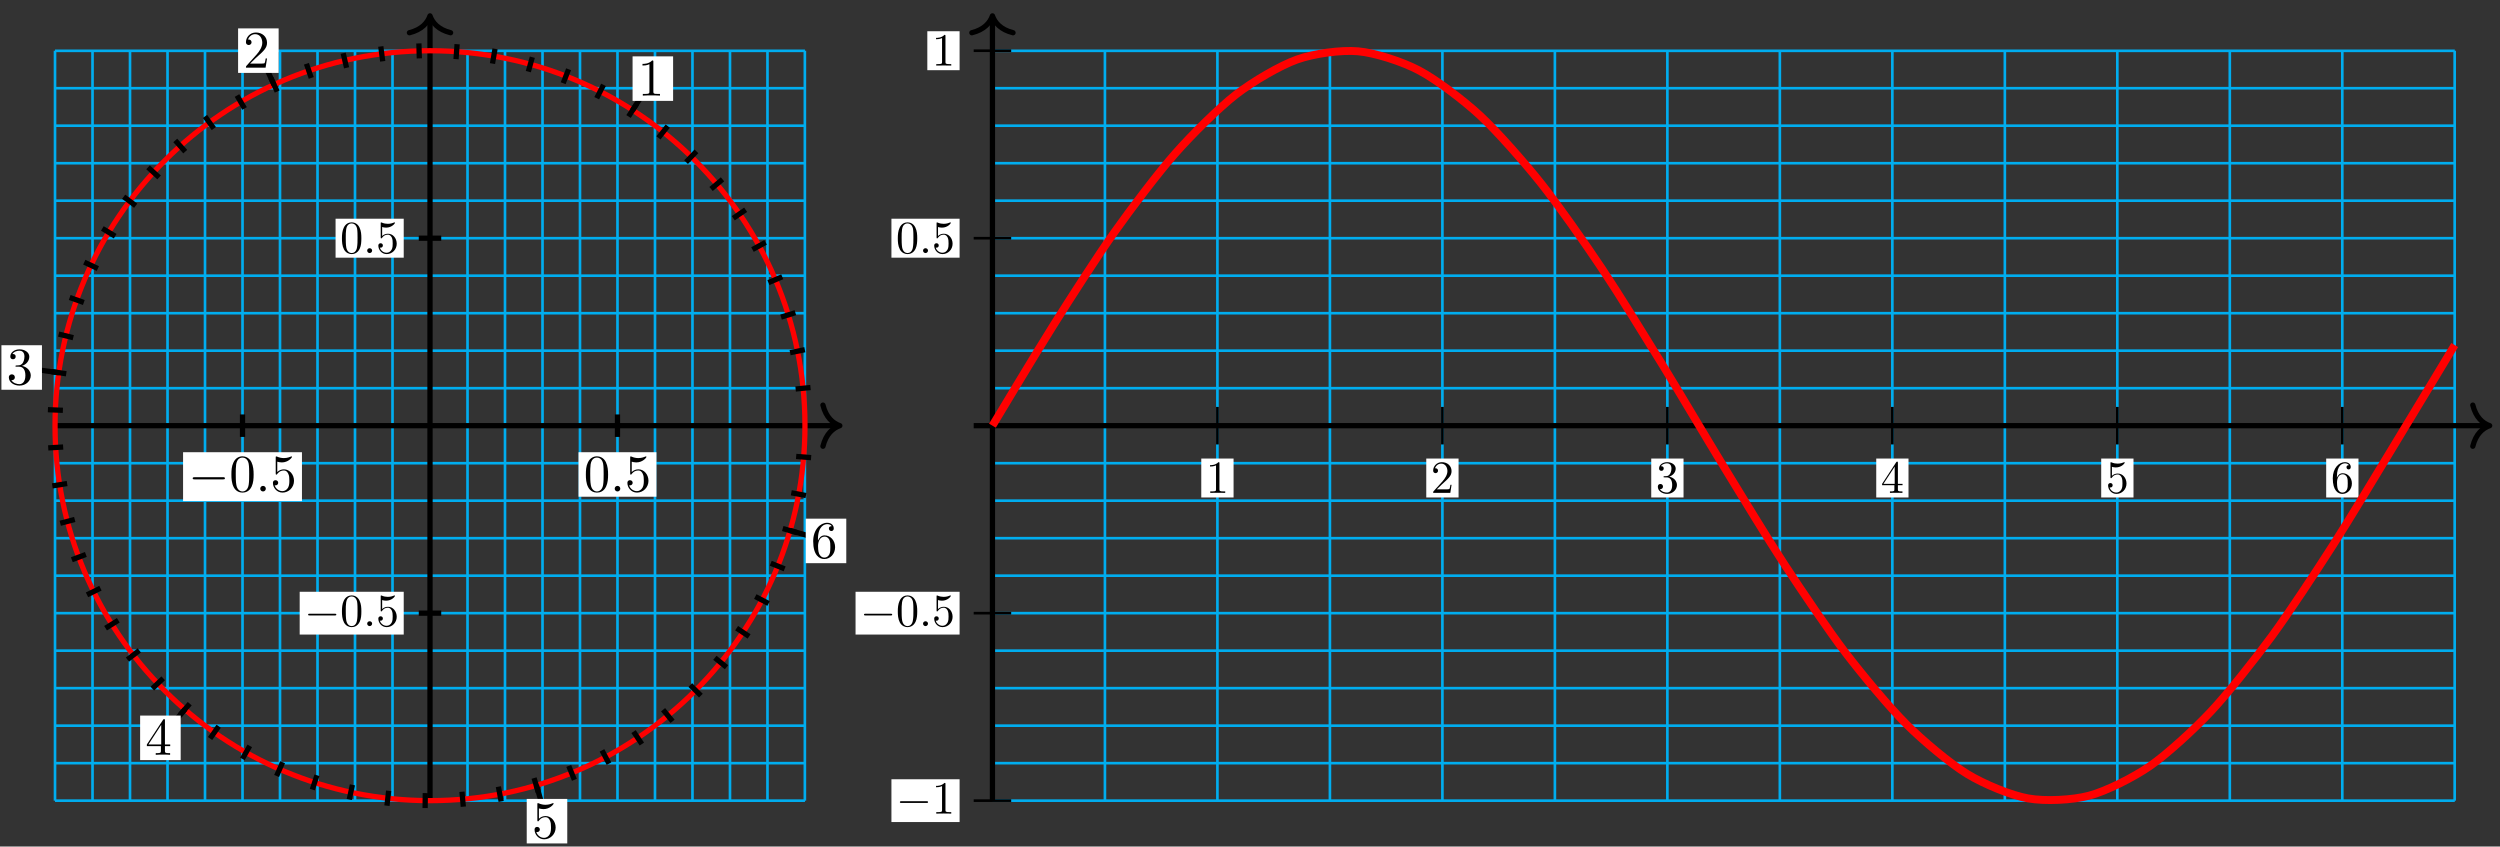 <?xml version="1.0" encoding="UTF-8"?>
<svg xmlns="http://www.w3.org/2000/svg" xmlns:xlink="http://www.w3.org/1999/xlink" width="378pt" height="128pt" viewBox="0 0 378 128" version="1.1">
<rect x="0" y="0" width="378" height="128" fill="#333333" stroke="none"/>
<defs>
<g>
<symbol overflow="visible" id="glyph0-0">
<path style="stroke:none;" d=""/>
</symbol>
<symbol overflow="visible" id="glyph0-1">
<path style="stroke:none;" d="M 2.344 -5.094 C 2.344 -5.297 2.344 -5.312 2.156 -5.312 C 1.672 -4.797 0.969 -4.797 0.703 -4.797 L 0.703 -4.547 C 0.875 -4.547 1.344 -4.547 1.75 -4.75 L 1.75 -0.625 C 1.75 -0.344 1.734 -0.25 1.016 -0.25 L 0.75 -0.25 L 0.75 0 C 1.031 -0.031 1.734 -0.031 2.047 -0.031 C 2.359 -0.031 3.062 -0.031 3.344 0 L 3.344 -0.25 L 3.078 -0.25 C 2.359 -0.25 2.344 -0.328 2.344 -0.625 Z M 2.344 -5.094 "/>
</symbol>
<symbol overflow="visible" id="glyph0-2">
<path style="stroke:none;" d="M 1.016 -0.609 L 1.859 -1.438 C 3.094 -2.531 3.578 -2.969 3.578 -3.766 C 3.578 -4.672 2.859 -5.312 1.891 -5.312 C 0.984 -5.312 0.391 -4.578 0.391 -3.859 C 0.391 -3.422 0.797 -3.422 0.828 -3.422 C 0.953 -3.422 1.234 -3.516 1.234 -3.844 C 1.234 -4.047 1.094 -4.25 0.812 -4.25 C 0.75 -4.25 0.734 -4.25 0.703 -4.25 C 0.891 -4.766 1.328 -5.062 1.781 -5.062 C 2.516 -5.062 2.859 -4.422 2.859 -3.766 C 2.859 -3.125 2.453 -2.5 2.016 -2 L 0.484 -0.297 C 0.391 -0.203 0.391 -0.188 0.391 0 L 3.359 0 L 3.578 -1.391 L 3.375 -1.391 C 3.344 -1.141 3.281 -0.797 3.203 -0.672 C 3.141 -0.609 2.625 -0.609 2.453 -0.609 Z M 1.016 -0.609 "/>
</symbol>
<symbol overflow="visible" id="glyph0-3">
<path style="stroke:none;" d="M 2.312 -2.812 C 2.969 -3.016 3.422 -3.578 3.422 -4.203 C 3.422 -4.859 2.719 -5.312 1.953 -5.312 C 1.156 -5.312 0.547 -4.828 0.547 -4.219 C 0.547 -3.953 0.719 -3.812 0.953 -3.812 C 1.203 -3.812 1.359 -3.984 1.359 -4.219 C 1.359 -4.609 0.984 -4.609 0.875 -4.609 C 1.109 -5 1.641 -5.109 1.922 -5.109 C 2.25 -5.109 2.688 -4.938 2.688 -4.219 C 2.688 -4.125 2.672 -3.656 2.469 -3.312 C 2.234 -2.922 1.953 -2.906 1.766 -2.891 C 1.703 -2.891 1.5 -2.875 1.453 -2.875 C 1.391 -2.859 1.328 -2.859 1.328 -2.766 C 1.328 -2.688 1.391 -2.688 1.516 -2.688 L 1.875 -2.688 C 2.531 -2.688 2.828 -2.141 2.828 -1.359 C 2.828 -0.281 2.266 -0.047 1.922 -0.047 C 1.578 -0.047 0.984 -0.188 0.703 -0.656 C 0.984 -0.609 1.234 -0.781 1.234 -1.094 C 1.234 -1.375 1.016 -1.531 0.781 -1.531 C 0.594 -1.531 0.328 -1.422 0.328 -1.078 C 0.328 -0.344 1.078 0.172 1.938 0.172 C 2.922 0.172 3.641 -0.547 3.641 -1.359 C 3.641 -2.016 3.141 -2.641 2.312 -2.812 Z M 2.312 -2.812 "/>
</symbol>
<symbol overflow="visible" id="glyph0-4">
<path style="stroke:none;" d="M 2.344 -1.312 L 2.344 -0.625 C 2.344 -0.328 2.328 -0.25 1.734 -0.25 L 1.562 -0.25 L 1.562 0 C 1.891 -0.031 2.312 -0.031 2.641 -0.031 C 2.984 -0.031 3.406 -0.031 3.734 0 L 3.734 -0.25 L 3.562 -0.25 C 2.969 -0.25 2.953 -0.328 2.953 -0.625 L 2.953 -1.312 L 3.75 -1.312 L 3.75 -1.562 L 2.953 -1.562 L 2.953 -5.188 C 2.953 -5.344 2.953 -5.391 2.828 -5.391 C 2.75 -5.391 2.734 -5.391 2.672 -5.297 L 0.219 -1.562 L 0.219 -1.312 Z M 2.391 -1.562 L 0.453 -1.562 L 2.391 -4.531 Z M 2.391 -1.562 "/>
</symbol>
<symbol overflow="visible" id="glyph0-5">
<path style="stroke:none;" d="M 3.578 -1.609 C 3.578 -2.547 2.922 -3.344 2.062 -3.344 C 1.688 -3.344 1.344 -3.219 1.047 -2.938 L 1.047 -4.5 C 1.219 -4.453 1.469 -4.391 1.734 -4.391 C 2.703 -4.391 3.266 -5.109 3.266 -5.219 C 3.266 -5.266 3.25 -5.312 3.188 -5.312 C 3.172 -5.312 3.156 -5.312 3.125 -5.281 C 2.969 -5.219 2.578 -5.047 2.047 -5.047 C 1.719 -5.047 1.359 -5.109 0.984 -5.281 C 0.922 -5.297 0.906 -5.297 0.891 -5.297 C 0.812 -5.297 0.812 -5.234 0.812 -5.109 L 0.812 -2.75 C 0.812 -2.609 0.812 -2.547 0.922 -2.547 C 0.969 -2.547 0.984 -2.562 1.016 -2.609 C 1.109 -2.734 1.406 -3.172 2.047 -3.172 C 2.469 -3.172 2.656 -2.812 2.719 -2.656 C 2.859 -2.359 2.875 -2.062 2.875 -1.656 C 2.875 -1.375 2.875 -0.906 2.672 -0.562 C 2.484 -0.25 2.188 -0.047 1.828 -0.047 C 1.25 -0.047 0.781 -0.469 0.656 -0.938 C 0.672 -0.938 0.703 -0.922 0.781 -0.922 C 1.047 -0.922 1.188 -1.125 1.188 -1.312 C 1.188 -1.5 1.047 -1.703 0.781 -1.703 C 0.672 -1.703 0.391 -1.656 0.391 -1.281 C 0.391 -0.594 0.953 0.172 1.844 0.172 C 2.766 0.172 3.578 -0.594 3.578 -1.609 Z M 3.578 -1.609 "/>
</symbol>
<symbol overflow="visible" id="glyph0-6">
<path style="stroke:none;" d="M 1.047 -2.609 L 1.047 -2.812 C 1.047 -4.828 2.047 -5.109 2.453 -5.109 C 2.641 -5.109 2.969 -5.062 3.141 -4.797 C 3.031 -4.797 2.703 -4.797 2.703 -4.438 C 2.703 -4.188 2.906 -4.062 3.078 -4.062 C 3.203 -4.062 3.438 -4.141 3.438 -4.453 C 3.438 -4.922 3.094 -5.312 2.438 -5.312 C 1.406 -5.312 0.328 -4.281 0.328 -2.516 C 0.328 -0.391 1.266 0.172 2 0.172 C 2.891 0.172 3.641 -0.578 3.641 -1.625 C 3.641 -2.641 2.938 -3.406 2.047 -3.406 C 1.5 -3.406 1.219 -3 1.047 -2.609 Z M 2 -0.047 C 1.5 -0.047 1.266 -0.531 1.219 -0.641 C 1.062 -1.016 1.062 -1.656 1.062 -1.797 C 1.062 -2.422 1.328 -3.219 2.047 -3.219 C 2.172 -3.219 2.531 -3.219 2.781 -2.719 C 2.922 -2.438 2.922 -2.031 2.922 -1.641 C 2.922 -1.25 2.922 -0.859 2.781 -0.562 C 2.547 -0.094 2.188 -0.047 2 -0.047 Z M 2 -0.047 "/>
</symbol>
<symbol overflow="visible" id="glyph0-7">
<path style="stroke:none;" d="M 3.672 -2.547 C 3.672 -3.188 3.625 -3.828 3.344 -4.422 C 2.984 -5.172 2.328 -5.312 1.984 -5.312 C 1.516 -5.312 0.938 -5.094 0.609 -4.359 C 0.344 -3.812 0.312 -3.188 0.312 -2.547 C 0.312 -1.953 0.344 -1.234 0.672 -0.625 C 1.016 0.016 1.594 0.172 1.984 0.172 C 2.422 0.172 3.016 0.016 3.375 -0.75 C 3.625 -1.297 3.672 -1.922 3.672 -2.547 Z M 1.984 0 C 1.672 0 1.203 -0.203 1.062 -0.969 C 0.969 -1.438 0.969 -2.172 0.969 -2.641 C 0.969 -3.156 0.969 -3.688 1.031 -4.109 C 1.188 -5.062 1.781 -5.125 1.984 -5.125 C 2.25 -5.125 2.766 -4.984 2.922 -4.203 C 3 -3.75 3 -3.141 3 -2.641 C 3 -2.047 3 -1.5 2.922 -1 C 2.797 -0.234 2.344 0 1.984 0 Z M 1.984 0 "/>
</symbol>
<symbol overflow="visible" id="glyph1-0">
<path style="stroke:none;" d=""/>
</symbol>
<symbol overflow="visible" id="glyph1-1">
<path style="stroke:none;" d="M 4.594 -1.609 C 4.703 -1.609 4.844 -1.609 4.844 -1.734 C 4.844 -1.875 4.703 -1.875 4.594 -1.875 L 0.828 -1.875 C 0.703 -1.875 0.578 -1.875 0.578 -1.734 C 0.578 -1.609 0.703 -1.609 0.828 -1.609 Z M 4.594 -1.609 "/>
</symbol>
<symbol overflow="visible" id="glyph2-0">
<path style="stroke:none;" d=""/>
</symbol>
<symbol overflow="visible" id="glyph2-1">
<path style="stroke:none;" d="M 3.203 -2.234 C 3.203 -2.781 3.172 -3.344 2.922 -3.859 C 2.609 -4.531 2.031 -4.641 1.734 -4.641 C 1.328 -4.641 0.812 -4.453 0.531 -3.812 C 0.312 -3.328 0.266 -2.781 0.266 -2.234 C 0.266 -1.703 0.297 -1.078 0.578 -0.547 C 0.891 0.016 1.391 0.156 1.734 0.156 C 2.109 0.156 2.641 0 2.953 -0.656 C 3.172 -1.141 3.203 -1.672 3.203 -2.234 Z M 1.734 0 C 1.469 0 1.047 -0.172 0.922 -0.844 C 0.844 -1.266 0.844 -1.906 0.844 -2.312 C 0.844 -2.766 0.844 -3.219 0.906 -3.594 C 1.031 -4.422 1.562 -4.484 1.734 -4.484 C 1.969 -4.484 2.422 -4.359 2.562 -3.672 C 2.625 -3.281 2.625 -2.75 2.625 -2.312 C 2.625 -1.797 2.625 -1.312 2.547 -0.875 C 2.453 -0.203 2.047 0 1.734 0 Z M 1.734 0 "/>
</symbol>
<symbol overflow="visible" id="glyph2-2">
<path style="stroke:none;" d="M 3.125 -1.406 C 3.125 -2.234 2.562 -2.922 1.812 -2.922 C 1.469 -2.922 1.172 -2.812 0.922 -2.578 L 0.922 -3.938 C 1.062 -3.891 1.297 -3.844 1.516 -3.844 C 2.375 -3.844 2.859 -4.469 2.859 -4.562 C 2.859 -4.609 2.844 -4.641 2.781 -4.641 C 2.781 -4.641 2.766 -4.641 2.734 -4.625 C 2.594 -4.562 2.25 -4.422 1.781 -4.422 C 1.5 -4.422 1.188 -4.469 0.859 -4.609 C 0.797 -4.641 0.781 -4.641 0.781 -4.641 C 0.703 -4.641 0.703 -4.578 0.703 -4.469 L 0.703 -2.406 C 0.703 -2.281 0.703 -2.219 0.797 -2.219 C 0.844 -2.219 0.859 -2.25 0.891 -2.281 C 0.969 -2.391 1.219 -2.781 1.797 -2.781 C 2.156 -2.781 2.328 -2.453 2.391 -2.328 C 2.5 -2.062 2.516 -1.797 2.516 -1.453 C 2.516 -1.203 2.516 -0.781 2.344 -0.5 C 2.172 -0.219 1.922 -0.047 1.594 -0.047 C 1.094 -0.047 0.688 -0.406 0.578 -0.828 C 0.594 -0.812 0.609 -0.812 0.688 -0.812 C 0.922 -0.812 1.031 -0.984 1.031 -1.156 C 1.031 -1.312 0.922 -1.484 0.688 -1.484 C 0.594 -1.484 0.344 -1.438 0.344 -1.125 C 0.344 -0.516 0.828 0.156 1.609 0.156 C 2.422 0.156 3.125 -0.516 3.125 -1.406 Z M 3.125 -1.406 "/>
</symbol>
<symbol overflow="visible" id="glyph2-3">
<path style="stroke:none;" d="M 2.047 -4.453 C 2.047 -4.625 2.047 -4.641 1.891 -4.641 C 1.453 -4.188 0.844 -4.188 0.625 -4.188 L 0.625 -3.984 C 0.766 -3.984 1.172 -3.984 1.531 -4.156 L 1.531 -0.547 C 1.531 -0.297 1.516 -0.219 0.891 -0.219 L 0.656 -0.219 L 0.656 0 C 0.906 -0.016 1.516 -0.016 1.797 -0.016 C 2.062 -0.016 2.672 -0.016 2.922 0 L 2.922 -0.219 L 2.703 -0.219 C 2.062 -0.219 2.047 -0.297 2.047 -0.547 Z M 2.047 -4.453 "/>
</symbol>
<symbol overflow="visible" id="glyph2-4">
<path style="stroke:none;" d="M 0.891 -0.531 L 1.625 -1.25 C 2.703 -2.219 3.125 -2.594 3.125 -3.297 C 3.125 -4.078 2.5 -4.641 1.656 -4.641 C 0.859 -4.641 0.344 -4 0.344 -3.375 C 0.344 -2.984 0.703 -2.984 0.719 -2.984 C 0.844 -2.984 1.078 -3.078 1.078 -3.359 C 1.078 -3.547 0.953 -3.719 0.703 -3.719 C 0.656 -3.719 0.641 -3.719 0.625 -3.719 C 0.781 -4.172 1.156 -4.422 1.562 -4.422 C 2.188 -4.422 2.5 -3.859 2.5 -3.297 C 2.5 -2.734 2.141 -2.188 1.766 -1.75 L 0.422 -0.266 C 0.344 -0.188 0.344 -0.172 0.344 0 L 2.938 0 L 3.125 -1.219 L 2.953 -1.219 C 2.922 -1 2.875 -0.703 2.797 -0.594 C 2.75 -0.531 2.297 -0.531 2.141 -0.531 Z M 0.891 -0.531 "/>
</symbol>
<symbol overflow="visible" id="glyph2-5">
<path style="stroke:none;" d="M 2.016 -2.453 C 2.594 -2.641 3 -3.125 3 -3.672 C 3 -4.25 2.391 -4.641 1.719 -4.641 C 1.016 -4.641 0.484 -4.219 0.484 -3.688 C 0.484 -3.469 0.641 -3.328 0.844 -3.328 C 1.047 -3.328 1.188 -3.484 1.188 -3.688 C 1.188 -4.031 0.859 -4.031 0.766 -4.031 C 0.969 -4.375 1.438 -4.469 1.688 -4.469 C 1.969 -4.469 2.359 -4.312 2.359 -3.688 C 2.359 -3.609 2.344 -3.203 2.156 -2.891 C 1.953 -2.562 1.719 -2.531 1.547 -2.531 C 1.484 -2.516 1.312 -2.516 1.266 -2.516 C 1.219 -2.5 1.156 -2.5 1.156 -2.422 C 1.156 -2.344 1.219 -2.344 1.328 -2.344 L 1.641 -2.344 C 2.203 -2.344 2.469 -1.875 2.469 -1.188 C 2.469 -0.25 1.984 -0.047 1.672 -0.047 C 1.375 -0.047 0.859 -0.156 0.609 -0.578 C 0.859 -0.531 1.078 -0.688 1.078 -0.953 C 1.078 -1.203 0.891 -1.344 0.688 -1.344 C 0.516 -1.344 0.297 -1.25 0.297 -0.938 C 0.297 -0.312 0.938 0.156 1.703 0.156 C 2.547 0.156 3.188 -0.484 3.188 -1.188 C 3.188 -1.766 2.75 -2.312 2.016 -2.453 Z M 2.016 -2.453 "/>
</symbol>
<symbol overflow="visible" id="glyph2-6">
<path style="stroke:none;" d="M 2.047 -1.156 L 2.047 -0.547 C 2.047 -0.297 2.031 -0.219 1.516 -0.219 L 1.375 -0.219 L 1.375 0 C 1.656 -0.016 2.016 -0.016 2.312 -0.016 C 2.609 -0.016 2.969 -0.016 3.266 0 L 3.266 -0.219 L 3.109 -0.219 C 2.594 -0.219 2.578 -0.297 2.578 -0.547 L 2.578 -1.156 L 3.281 -1.156 L 3.281 -1.359 L 2.578 -1.359 L 2.578 -4.531 C 2.578 -4.672 2.578 -4.719 2.469 -4.719 C 2.406 -4.719 2.391 -4.719 2.328 -4.641 L 0.188 -1.359 L 0.188 -1.156 Z M 2.094 -1.359 L 0.391 -1.359 L 2.094 -3.969 Z M 2.094 -1.359 "/>
</symbol>
<symbol overflow="visible" id="glyph2-7">
<path style="stroke:none;" d="M 0.922 -2.281 L 0.922 -2.453 C 0.922 -4.219 1.781 -4.469 2.141 -4.469 C 2.312 -4.469 2.594 -4.422 2.75 -4.188 C 2.641 -4.188 2.375 -4.188 2.375 -3.875 C 2.375 -3.656 2.531 -3.547 2.688 -3.547 C 2.797 -3.547 3.016 -3.609 3.016 -3.891 C 3.016 -4.312 2.703 -4.641 2.125 -4.641 C 1.234 -4.641 0.297 -3.75 0.297 -2.203 C 0.297 -0.344 1.094 0.156 1.75 0.156 C 2.516 0.156 3.188 -0.5 3.188 -1.422 C 3.188 -2.312 2.562 -2.969 1.797 -2.969 C 1.312 -2.969 1.062 -2.625 0.922 -2.281 Z M 1.75 -0.047 C 1.312 -0.047 1.094 -0.453 1.062 -0.562 C 0.938 -0.891 0.938 -1.453 0.938 -1.578 C 0.938 -2.125 1.156 -2.812 1.781 -2.812 C 1.891 -2.812 2.219 -2.812 2.438 -2.391 C 2.562 -2.125 2.562 -1.766 2.562 -1.422 C 2.562 -1.094 2.562 -0.75 2.438 -0.5 C 2.234 -0.078 1.906 -0.047 1.75 -0.047 Z M 1.75 -0.047 "/>
</symbol>
<symbol overflow="visible" id="glyph3-0">
<path style="stroke:none;" d=""/>
</symbol>
<symbol overflow="visible" id="glyph3-1">
<path style="stroke:none;" d="M 1.344 -0.375 C 1.344 -0.578 1.172 -0.734 0.969 -0.734 C 0.766 -0.734 0.594 -0.578 0.594 -0.375 C 0.594 -0.172 0.766 0 0.969 0 C 1.172 0 1.344 -0.172 1.344 -0.375 Z M 1.344 -0.375 "/>
</symbol>
<symbol overflow="visible" id="glyph4-0">
<path style="stroke:none;" d=""/>
</symbol>
<symbol overflow="visible" id="glyph4-1">
<path style="stroke:none;" d="M 5.25 -1.828 C 5.391 -1.828 5.531 -1.828 5.531 -1.984 C 5.531 -2.156 5.391 -2.156 5.25 -2.156 L 0.938 -2.156 C 0.812 -2.156 0.656 -2.156 0.656 -1.984 C 0.656 -1.828 0.812 -1.828 0.938 -1.828 Z M 5.25 -1.828 "/>
</symbol>
<symbol overflow="visible" id="glyph5-0">
<path style="stroke:none;" d=""/>
</symbol>
<symbol overflow="visible" id="glyph5-1">
<path style="stroke:none;" d="M 1.531 -0.422 C 1.531 -0.656 1.344 -0.844 1.109 -0.844 C 0.875 -0.844 0.688 -0.656 0.688 -0.422 C 0.688 -0.188 0.875 0 1.109 0 C 1.344 0 1.531 -0.188 1.531 -0.422 Z M 1.531 -0.422 "/>
</symbol>
</g>
</defs>
<g id="surface1">
<path style="fill:none;stroke-width:0.399;stroke-linecap:butt;stroke-linejoin:miter;stroke:rgb(0%,67.839%,93.729%);stroke-opacity:1;stroke-miterlimit:10;" d="M -56.698 -56.697 L 56.694 -56.697 M -56.698 -51.026 L 56.694 -51.026 M -56.698 -45.358 L 56.694 -45.358 M -56.698 -39.686 L 56.694 -39.686 M -56.698 -34.018 L 56.694 -34.018 M -56.698 -28.347 L 56.694 -28.347 M -56.698 -22.679 L 56.694 -22.679 M -56.698 -17.011 L 56.694 -17.011 M -56.698 -11.339 L 56.694 -11.339 M -56.698 -5.672 L 56.694 -5.672 M -56.698 0 L 56.694 0 M -56.698 5.668 L 56.694 5.668 M -56.698 11.34 L 56.694 11.34 M -56.698 17.007 L 56.694 17.007 M -56.698 22.679 L 56.694 22.679 M -56.698 28.347 L 56.694 28.347 M -56.698 34.019 L 56.694 34.019 M -56.698 39.686 L 56.694 39.686 M -56.698 45.358 L 56.694 45.358 M -56.698 51.026 L 56.694 51.026 M -56.698 56.678 L 56.694 56.678 M -56.698 -56.701 L -56.698 56.694 M -51.027 -56.701 L -51.027 56.694 M -45.359 -56.701 L -45.359 56.694 M -39.687 -56.701 L -39.687 56.694 M -34.019 -56.701 L -34.019 56.694 M -28.347 -56.701 L -28.347 56.694 M -22.68 -56.701 L -22.68 56.694 M -17.008 -56.701 L -17.008 56.694 M -11.34 -56.701 L -11.34 56.694 M -5.668 -56.701 L -5.668 56.694 M -0 -56.701 L -0 56.694 M 5.671 -56.701 L 5.671 56.694 M 11.339 -56.701 L 11.339 56.694 M 17.011 -56.701 L 17.011 56.694 M 22.679 -56.701 L 22.679 56.694 M 28.347 -56.701 L 28.347 56.694 M 34.018 -56.701 L 34.018 56.694 M 39.686 -56.701 L 39.686 56.694 M 45.358 -56.701 L 45.358 56.694 M 51.026 -56.701 L 51.026 56.694 M 56.678 -56.701 L 56.678 56.694 " transform="matrix(1,0,0,-1,65.016,64.363)"/>
<path style="fill:none;stroke-width:0.797;stroke-linecap:butt;stroke-linejoin:miter;stroke:rgb(0%,0%,0%);stroke-opacity:1;stroke-miterlimit:10;" d="M -56.695 0 L 61.565 0 " transform="matrix(1,0,0,-1,65.016,64.363)"/>
<path style="fill:none;stroke-width:0.797;stroke-linecap:round;stroke-linejoin:round;stroke:rgb(0%,0%,0%);stroke-opacity:1;stroke-miterlimit:10;" d="M -2.552 3.109 C -2.084 1.246 -1.045 0.363 -0.002 0 C -1.045 -0.363 -2.084 -1.246 -2.552 -3.109 " transform="matrix(1,0,0,-1,126.982,64.363)"/>
<path style="fill:none;stroke-width:0.797;stroke-linecap:butt;stroke-linejoin:miter;stroke:rgb(0%,0%,0%);stroke-opacity:1;stroke-miterlimit:10;" d="M -0 -56.693 L -0 61.565 " transform="matrix(1,0,0,-1,65.016,64.363)"/>
<path style="fill:none;stroke-width:0.797;stroke-linecap:round;stroke-linejoin:round;stroke:rgb(0%,0%,0%);stroke-opacity:1;stroke-miterlimit:10;" d="M -2.552 3.11 C -2.084 1.243 -1.045 0.364 -0.002 0 C -1.045 -0.363 -2.084 -1.246 -2.552 -3.113 " transform="matrix(0,-1,-1,0,65.016,2.397)"/>
<path style="fill:none;stroke-width:0.797;stroke-linecap:butt;stroke-linejoin:miter;stroke:rgb(100%,0%,0%);stroke-opacity:1;stroke-miterlimit:10;" d="M 56.694 0 C 56.694 31.312 31.311 56.694 -0 56.694 C -31.312 56.694 -56.695 31.312 -56.695 0 C -56.695 -31.311 -31.312 -56.693 -0 -56.693 C 31.311 -56.693 56.694 -31.311 56.694 0 Z M 56.694 0 " transform="matrix(1,0,0,-1,65.016,64.363)"/>
<path style="fill:none;stroke-width:0.797;stroke-linecap:butt;stroke-linejoin:miter;stroke:rgb(0%,0%,0%);stroke-opacity:1;stroke-miterlimit:10;" d="M 55.28 5.547 L 57.534 5.77 " transform="matrix(1,0,0,-1,65.016,64.363)"/>
<path style="fill:none;stroke-width:0.797;stroke-linecap:butt;stroke-linejoin:miter;stroke:rgb(0%,0%,0%);stroke-opacity:1;stroke-miterlimit:10;" d="M 54.448 11.035 L 56.67 11.488 " transform="matrix(1,0,0,-1,65.016,64.363)"/>
<path style="fill:none;stroke-width:0.797;stroke-linecap:butt;stroke-linejoin:miter;stroke:rgb(0%,0%,0%);stroke-opacity:1;stroke-miterlimit:10;" d="M 53.077 16.418 L 55.245 17.086 " transform="matrix(1,0,0,-1,65.016,64.363)"/>
<path style="fill:none;stroke-width:0.797;stroke-linecap:butt;stroke-linejoin:miter;stroke:rgb(0%,0%,0%);stroke-opacity:1;stroke-miterlimit:10;" d="M 51.17 21.632 L 53.26 22.515 " transform="matrix(1,0,0,-1,65.016,64.363)"/>
<path style="fill:none;stroke-width:0.797;stroke-linecap:butt;stroke-linejoin:miter;stroke:rgb(0%,0%,0%);stroke-opacity:1;stroke-miterlimit:10;" d="M 48.756 26.632 L 50.745 27.722 " transform="matrix(1,0,0,-1,65.016,64.363)"/>
<path style="fill:none;stroke-width:0.797;stroke-linecap:butt;stroke-linejoin:miter;stroke:rgb(0%,0%,0%);stroke-opacity:1;stroke-miterlimit:10;" d="M 45.854 31.366 L 47.725 32.648 " transform="matrix(1,0,0,-1,65.016,64.363)"/>
<path style="fill:none;stroke-width:0.797;stroke-linecap:butt;stroke-linejoin:miter;stroke:rgb(0%,0%,0%);stroke-opacity:1;stroke-miterlimit:10;" d="M 42.495 35.788 L 44.229 37.249 " transform="matrix(1,0,0,-1,65.016,64.363)"/>
<path style="fill:none;stroke-width:0.797;stroke-linecap:butt;stroke-linejoin:miter;stroke:rgb(0%,0%,0%);stroke-opacity:1;stroke-miterlimit:10;" d="M 38.71 39.851 L 40.288 41.479 " transform="matrix(1,0,0,-1,65.016,64.363)"/>
<path style="fill:none;stroke-width:0.797;stroke-linecap:butt;stroke-linejoin:miter;stroke:rgb(0%,0%,0%);stroke-opacity:1;stroke-miterlimit:10;" d="M 34.538 43.518 L 35.948 45.292 " transform="matrix(1,0,0,-1,65.016,64.363)"/>
<path style="fill:none;stroke-width:0.797;stroke-linecap:butt;stroke-linejoin:miter;stroke:rgb(0%,0%,0%);stroke-opacity:1;stroke-miterlimit:10;" d="M 30.019 46.745 L 31.245 48.655 " transform="matrix(1,0,0,-1,65.016,64.363)"/>
<path style="fill:none;stroke-width:0.797;stroke-linecap:butt;stroke-linejoin:miter;stroke:rgb(0%,0%,0%);stroke-opacity:1;stroke-miterlimit:10;" d="M 25.206 49.51 L 26.233 51.534 " transform="matrix(1,0,0,-1,65.016,64.363)"/>
<path style="fill:none;stroke-width:0.797;stroke-linecap:butt;stroke-linejoin:miter;stroke:rgb(0%,0%,0%);stroke-opacity:1;stroke-miterlimit:10;" d="M 20.136 51.78 L 20.956 53.893 " transform="matrix(1,0,0,-1,65.016,64.363)"/>
<path style="fill:none;stroke-width:0.797;stroke-linecap:butt;stroke-linejoin:miter;stroke:rgb(0%,0%,0%);stroke-opacity:1;stroke-miterlimit:10;" d="M 14.866 53.53 L 15.472 55.717 " transform="matrix(1,0,0,-1,65.016,64.363)"/>
<path style="fill:none;stroke-width:0.797;stroke-linecap:butt;stroke-linejoin:miter;stroke:rgb(0%,0%,0%);stroke-opacity:1;stroke-miterlimit:10;" d="M 9.449 54.749 L 9.831 56.983 " transform="matrix(1,0,0,-1,65.016,64.363)"/>
<path style="fill:none;stroke-width:0.797;stroke-linecap:butt;stroke-linejoin:miter;stroke:rgb(0%,0%,0%);stroke-opacity:1;stroke-miterlimit:10;" d="M 3.937 55.42 L 4.097 57.682 " transform="matrix(1,0,0,-1,65.016,64.363)"/>
<path style="fill:none;stroke-width:0.797;stroke-linecap:butt;stroke-linejoin:miter;stroke:rgb(0%,0%,0%);stroke-opacity:1;stroke-miterlimit:10;" d="M -1.614 55.534 L -1.68 57.799 " transform="matrix(1,0,0,-1,65.016,64.363)"/>
<path style="fill:none;stroke-width:0.797;stroke-linecap:butt;stroke-linejoin:miter;stroke:rgb(0%,0%,0%);stroke-opacity:1;stroke-miterlimit:10;" d="M -7.149 55.092 L -7.442 57.342 " transform="matrix(1,0,0,-1,65.016,64.363)"/>
<path style="fill:none;stroke-width:0.797;stroke-linecap:butt;stroke-linejoin:miter;stroke:rgb(0%,0%,0%);stroke-opacity:1;stroke-miterlimit:10;" d="M -12.613 54.108 L -13.129 56.315 " transform="matrix(1,0,0,-1,65.016,64.363)"/>
<path style="fill:none;stroke-width:0.797;stroke-linecap:butt;stroke-linejoin:miter;stroke:rgb(0%,0%,0%);stroke-opacity:1;stroke-miterlimit:10;" d="M -17.953 52.577 L -18.684 54.725 " transform="matrix(1,0,0,-1,65.016,64.363)"/>
<path style="fill:none;stroke-width:0.797;stroke-linecap:butt;stroke-linejoin:miter;stroke:rgb(0%,0%,0%);stroke-opacity:1;stroke-miterlimit:10;" d="M -23.109 50.522 L -24.055 52.585 " transform="matrix(1,0,0,-1,65.016,64.363)"/>
<path style="fill:none;stroke-width:0.797;stroke-linecap:butt;stroke-linejoin:miter;stroke:rgb(0%,0%,0%);stroke-opacity:1;stroke-miterlimit:10;" d="M -28.039 47.96 L -29.183 49.921 " transform="matrix(1,0,0,-1,65.016,64.363)"/>
<path style="fill:none;stroke-width:0.797;stroke-linecap:butt;stroke-linejoin:miter;stroke:rgb(0%,0%,0%);stroke-opacity:1;stroke-miterlimit:10;" d="M -32.687 44.925 L -34.023 46.76 " transform="matrix(1,0,0,-1,65.016,64.363)"/>
<path style="fill:none;stroke-width:0.797;stroke-linecap:butt;stroke-linejoin:miter;stroke:rgb(0%,0%,0%);stroke-opacity:1;stroke-miterlimit:10;" d="M -37.007 41.436 L -38.519 43.128 " transform="matrix(1,0,0,-1,65.016,64.363)"/>
<path style="fill:none;stroke-width:0.797;stroke-linecap:butt;stroke-linejoin:miter;stroke:rgb(0%,0%,0%);stroke-opacity:1;stroke-miterlimit:10;" d="M -40.961 37.534 L -42.632 39.065 " transform="matrix(1,0,0,-1,65.016,64.363)"/>
<path style="fill:none;stroke-width:0.797;stroke-linecap:butt;stroke-linejoin:miter;stroke:rgb(0%,0%,0%);stroke-opacity:1;stroke-miterlimit:10;" d="M -44.5 33.257 L -46.32 34.616 " transform="matrix(1,0,0,-1,65.016,64.363)"/>
<path style="fill:none;stroke-width:0.797;stroke-linecap:butt;stroke-linejoin:miter;stroke:rgb(0%,0%,0%);stroke-opacity:1;stroke-miterlimit:10;" d="M -47.601 28.652 L -49.542 29.82 " transform="matrix(1,0,0,-1,65.016,64.363)"/>
<path style="fill:none;stroke-width:0.797;stroke-linecap:butt;stroke-linejoin:miter;stroke:rgb(0%,0%,0%);stroke-opacity:1;stroke-miterlimit:10;" d="M -50.222 23.753 L -52.273 24.722 " transform="matrix(1,0,0,-1,65.016,64.363)"/>
<path style="fill:none;stroke-width:0.797;stroke-linecap:butt;stroke-linejoin:miter;stroke:rgb(0%,0%,0%);stroke-opacity:1;stroke-miterlimit:10;" d="M -52.343 18.625 L -54.48 19.382 " transform="matrix(1,0,0,-1,65.016,64.363)"/>
<path style="fill:none;stroke-width:0.797;stroke-linecap:butt;stroke-linejoin:miter;stroke:rgb(0%,0%,0%);stroke-opacity:1;stroke-miterlimit:10;" d="M -53.941 13.304 L -56.144 13.847 " transform="matrix(1,0,0,-1,65.016,64.363)"/>
<path style="fill:none;stroke-width:0.797;stroke-linecap:butt;stroke-linejoin:miter;stroke:rgb(0%,0%,0%);stroke-opacity:1;stroke-miterlimit:10;" d="M -54.999 7.851 L -57.245 8.176 " transform="matrix(1,0,0,-1,65.016,64.363)"/>
<path style="fill:none;stroke-width:0.797;stroke-linecap:butt;stroke-linejoin:miter;stroke:rgb(0%,0%,0%);stroke-opacity:1;stroke-miterlimit:10;" d="M -55.507 2.324 L -57.773 2.418 " transform="matrix(1,0,0,-1,65.016,64.363)"/>
<path style="fill:none;stroke-width:0.797;stroke-linecap:butt;stroke-linejoin:miter;stroke:rgb(0%,0%,0%);stroke-opacity:1;stroke-miterlimit:10;" d="M -55.464 -3.226 L -57.726 -3.359 " transform="matrix(1,0,0,-1,65.016,64.363)"/>
<path style="fill:none;stroke-width:0.797;stroke-linecap:butt;stroke-linejoin:miter;stroke:rgb(0%,0%,0%);stroke-opacity:1;stroke-miterlimit:10;" d="M -54.866 -8.746 L -57.105 -9.105 " transform="matrix(1,0,0,-1,65.016,64.363)"/>
<path style="fill:none;stroke-width:0.797;stroke-linecap:butt;stroke-linejoin:miter;stroke:rgb(0%,0%,0%);stroke-opacity:1;stroke-miterlimit:10;" d="M -53.714 -14.179 L -55.909 -14.757 " transform="matrix(1,0,0,-1,65.016,64.363)"/>
<path style="fill:none;stroke-width:0.797;stroke-linecap:butt;stroke-linejoin:miter;stroke:rgb(0%,0%,0%);stroke-opacity:1;stroke-miterlimit:10;" d="M -52.035 -19.472 L -54.156 -20.269 " transform="matrix(1,0,0,-1,65.016,64.363)"/>
<path style="fill:none;stroke-width:0.797;stroke-linecap:butt;stroke-linejoin:miter;stroke:rgb(0%,0%,0%);stroke-opacity:1;stroke-miterlimit:10;" d="M -49.828 -24.569 L -51.863 -25.573 " transform="matrix(1,0,0,-1,65.016,64.363)"/>
<path style="fill:none;stroke-width:0.797;stroke-linecap:butt;stroke-linejoin:miter;stroke:rgb(0%,0%,0%);stroke-opacity:1;stroke-miterlimit:10;" d="M -47.128 -29.421 L -49.054 -30.62 " transform="matrix(1,0,0,-1,65.016,64.363)"/>
<path style="fill:none;stroke-width:0.797;stroke-linecap:butt;stroke-linejoin:miter;stroke:rgb(0%,0%,0%);stroke-opacity:1;stroke-miterlimit:10;" d="M -43.953 -33.979 L -45.749 -35.366 " transform="matrix(1,0,0,-1,65.016,64.363)"/>
<path style="fill:none;stroke-width:0.797;stroke-linecap:butt;stroke-linejoin:miter;stroke:rgb(0%,0%,0%);stroke-opacity:1;stroke-miterlimit:10;" d="M -40.343 -38.194 L -41.988 -39.756 " transform="matrix(1,0,0,-1,65.016,64.363)"/>
<path style="fill:none;stroke-width:0.797;stroke-linecap:butt;stroke-linejoin:miter;stroke:rgb(0%,0%,0%);stroke-opacity:1;stroke-miterlimit:10;" d="M -36.328 -42.034 L -37.812 -43.749 " transform="matrix(1,0,0,-1,65.016,64.363)"/>
<path style="fill:none;stroke-width:0.797;stroke-linecap:butt;stroke-linejoin:miter;stroke:rgb(0%,0%,0%);stroke-opacity:1;stroke-miterlimit:10;" d="M -31.953 -45.448 L -33.254 -47.303 " transform="matrix(1,0,0,-1,65.016,64.363)"/>
<path style="fill:none;stroke-width:0.797;stroke-linecap:butt;stroke-linejoin:miter;stroke:rgb(0%,0%,0%);stroke-opacity:1;stroke-miterlimit:10;" d="M -27.254 -48.412 L -28.367 -50.389 " transform="matrix(1,0,0,-1,65.016,64.363)"/>
<path style="fill:none;stroke-width:0.797;stroke-linecap:butt;stroke-linejoin:miter;stroke:rgb(0%,0%,0%);stroke-opacity:1;stroke-miterlimit:10;" d="M -22.285 -50.889 L -23.195 -52.967 " transform="matrix(1,0,0,-1,65.016,64.363)"/>
<path style="fill:none;stroke-width:0.797;stroke-linecap:butt;stroke-linejoin:miter;stroke:rgb(0%,0%,0%);stroke-opacity:1;stroke-miterlimit:10;" d="M -17.094 -52.862 L -17.793 -55.022 " transform="matrix(1,0,0,-1,65.016,64.363)"/>
<path style="fill:none;stroke-width:0.797;stroke-linecap:butt;stroke-linejoin:miter;stroke:rgb(0%,0%,0%);stroke-opacity:1;stroke-miterlimit:10;" d="M -11.731 -54.303 L -12.211 -56.522 " transform="matrix(1,0,0,-1,65.016,64.363)"/>
<path style="fill:none;stroke-width:0.797;stroke-linecap:butt;stroke-linejoin:miter;stroke:rgb(0%,0%,0%);stroke-opacity:1;stroke-miterlimit:10;" d="M -6.25 -55.205 L -6.508 -57.459 " transform="matrix(1,0,0,-1,65.016,64.363)"/>
<path style="fill:none;stroke-width:0.797;stroke-linecap:butt;stroke-linejoin:miter;stroke:rgb(0%,0%,0%);stroke-opacity:1;stroke-miterlimit:10;" d="M -0.711 -55.553 L -0.739 -57.818 " transform="matrix(1,0,0,-1,65.016,64.363)"/>
<path style="fill:none;stroke-width:0.797;stroke-linecap:butt;stroke-linejoin:miter;stroke:rgb(0%,0%,0%);stroke-opacity:1;stroke-miterlimit:10;" d="M 4.835 -55.346 L 5.035 -57.607 " transform="matrix(1,0,0,-1,65.016,64.363)"/>
<path style="fill:none;stroke-width:0.797;stroke-linecap:butt;stroke-linejoin:miter;stroke:rgb(0%,0%,0%);stroke-opacity:1;stroke-miterlimit:10;" d="M 10.339 -54.584 L 10.757 -56.815 " transform="matrix(1,0,0,-1,65.016,64.363)"/>
<path style="fill:none;stroke-width:0.797;stroke-linecap:butt;stroke-linejoin:miter;stroke:rgb(0%,0%,0%);stroke-opacity:1;stroke-miterlimit:10;" d="M 15.734 -53.279 L 16.378 -55.455 " transform="matrix(1,0,0,-1,65.016,64.363)"/>
<path style="fill:none;stroke-width:0.797;stroke-linecap:butt;stroke-linejoin:miter;stroke:rgb(0%,0%,0%);stroke-opacity:1;stroke-miterlimit:10;" d="M 20.976 -51.444 L 21.831 -53.545 " transform="matrix(1,0,0,-1,65.016,64.363)"/>
<path style="fill:none;stroke-width:0.797;stroke-linecap:butt;stroke-linejoin:miter;stroke:rgb(0%,0%,0%);stroke-opacity:1;stroke-miterlimit:10;" d="M 26.007 -49.092 L 27.065 -51.1 " transform="matrix(1,0,0,-1,65.016,64.363)"/>
<path style="fill:none;stroke-width:0.797;stroke-linecap:butt;stroke-linejoin:miter;stroke:rgb(0%,0%,0%);stroke-opacity:1;stroke-miterlimit:10;" d="M 30.776 -46.252 L 32.034 -48.139 " transform="matrix(1,0,0,-1,65.016,64.363)"/>
<path style="fill:none;stroke-width:0.797;stroke-linecap:butt;stroke-linejoin:miter;stroke:rgb(0%,0%,0%);stroke-opacity:1;stroke-miterlimit:10;" d="M 35.241 -42.948 L 36.679 -44.702 " transform="matrix(1,0,0,-1,65.016,64.363)"/>
<path style="fill:none;stroke-width:0.797;stroke-linecap:butt;stroke-linejoin:miter;stroke:rgb(0%,0%,0%);stroke-opacity:1;stroke-miterlimit:10;" d="M 39.354 -39.217 L 40.96 -40.819 " transform="matrix(1,0,0,-1,65.016,64.363)"/>
<path style="fill:none;stroke-width:0.797;stroke-linecap:butt;stroke-linejoin:miter;stroke:rgb(0%,0%,0%);stroke-opacity:1;stroke-miterlimit:10;" d="M 43.069 -35.093 L 44.831 -36.526 " transform="matrix(1,0,0,-1,65.016,64.363)"/>
<path style="fill:none;stroke-width:0.797;stroke-linecap:butt;stroke-linejoin:miter;stroke:rgb(0%,0%,0%);stroke-opacity:1;stroke-miterlimit:10;" d="M 46.358 -30.616 L 48.249 -31.866 " transform="matrix(1,0,0,-1,65.016,64.363)"/>
<path style="fill:none;stroke-width:0.797;stroke-linecap:butt;stroke-linejoin:miter;stroke:rgb(0%,0%,0%);stroke-opacity:1;stroke-miterlimit:10;" d="M 49.182 -25.835 L 51.19 -26.89 " transform="matrix(1,0,0,-1,65.016,64.363)"/>
<path style="fill:none;stroke-width:0.797;stroke-linecap:butt;stroke-linejoin:miter;stroke:rgb(0%,0%,0%);stroke-opacity:1;stroke-miterlimit:10;" d="M 51.518 -20.8 L 53.62 -21.648 " transform="matrix(1,0,0,-1,65.016,64.363)"/>
<path style="fill:none;stroke-width:0.797;stroke-linecap:butt;stroke-linejoin:miter;stroke:rgb(0%,0%,0%);stroke-opacity:1;stroke-miterlimit:10;" d="M 53.334 -15.55 L 55.51 -16.187 " transform="matrix(1,0,0,-1,65.016,64.363)"/>
<path style="fill:none;stroke-width:0.797;stroke-linecap:butt;stroke-linejoin:miter;stroke:rgb(0%,0%,0%);stroke-opacity:1;stroke-miterlimit:10;" d="M 54.624 -10.148 L 56.85 -10.562 " transform="matrix(1,0,0,-1,65.016,64.363)"/>
<path style="fill:none;stroke-width:0.797;stroke-linecap:butt;stroke-linejoin:miter;stroke:rgb(0%,0%,0%);stroke-opacity:1;stroke-miterlimit:10;" d="M 55.362 -4.648 L 57.623 -4.836 " transform="matrix(1,0,0,-1,65.016,64.363)"/>
<path style="fill:none;stroke-width:0.797;stroke-linecap:butt;stroke-linejoin:miter;stroke:rgb(0%,0%,0%);stroke-opacity:1;stroke-miterlimit:10;" d="M 30.632 47.702 L 32.163 50.089 " transform="matrix(1,0,0,-1,65.016,64.363)"/>
<path style=" stroke:none;fill-rule:nonzero;fill:rgb(100%,100%,100%);fill-opacity:1;" d="M 101.773 8.523 L 95.645 8.523 L 95.645 15.254 L 101.773 15.254 Z M 101.773 8.523 "/>
<g style="fill:rgb(0%,0%,0%);fill-opacity:1;">
  <use xlink:href="#glyph0-1" x="96.443" y="14.456"/>
</g>
<path style="fill:none;stroke-width:0.797;stroke-linecap:butt;stroke-linejoin:miter;stroke:rgb(0%,0%,0%);stroke-opacity:1;stroke-miterlimit:10;" d="M -23.59 51.549 L -24.769 54.124 " transform="matrix(1,0,0,-1,65.016,64.363)"/>
<path style=" stroke:none;fill-rule:nonzero;fill:rgb(100%,100%,100%);fill-opacity:1;" d="M 42.129 4.293 L 36 4.293 L 36 11.023 L 42.129 11.023 Z M 42.129 4.293 "/>
<g style="fill:rgb(0%,0%,0%);fill-opacity:1;">
  <use xlink:href="#glyph0-2" x="36.797" y="10.227"/>
</g>
<path style="fill:none;stroke-width:0.797;stroke-linecap:butt;stroke-linejoin:miter;stroke:rgb(0%,0%,0%);stroke-opacity:1;stroke-miterlimit:10;" d="M -56.124 8 L -58.929 8.398 " transform="matrix(1,0,0,-1,65.016,64.363)"/>
<path style=" stroke:none;fill-rule:nonzero;fill:rgb(100%,100%,100%);fill-opacity:1;" d="M 6.344 52.199 L 0.215 52.199 L 0.215 58.93 L 6.344 58.93 Z M 6.344 52.199 "/>
<g style="fill:rgb(0%,0%,0%);fill-opacity:1;">
  <use xlink:href="#glyph0-3" x="1.01" y="58.132"/>
</g>
<path style="fill:none;stroke-width:0.797;stroke-linecap:butt;stroke-linejoin:miter;stroke:rgb(0%,0%,0%);stroke-opacity:1;stroke-miterlimit:10;" d="M -37.058 -42.905 L -38.91 -45.049 " transform="matrix(1,0,0,-1,65.016,64.363)"/>
<path style=" stroke:none;fill-rule:nonzero;fill:rgb(100%,100%,100%);fill-opacity:1;" d="M 27.32 108.195 L 21.188 108.195 L 21.188 114.926 L 27.32 114.926 Z M 27.32 108.195 "/>
<g style="fill:rgb(0%,0%,0%);fill-opacity:1;">
  <use xlink:href="#glyph0-4" x="21.986" y="114.127"/>
</g>
<path style="fill:none;stroke-width:0.797;stroke-linecap:butt;stroke-linejoin:miter;stroke:rgb(0%,0%,0%);stroke-opacity:1;stroke-miterlimit:10;" d="M 16.081 -54.361 L 16.882 -57.08 " transform="matrix(1,0,0,-1,65.016,64.363)"/>
<path style=" stroke:none;fill-rule:nonzero;fill:rgb(100%,100%,100%);fill-opacity:1;" d="M 85.77 120.797 L 79.641 120.797 L 79.641 127.527 L 85.77 127.527 Z M 85.77 120.797 "/>
<g style="fill:rgb(0%,0%,0%);fill-opacity:1;">
  <use xlink:href="#glyph0-5" x="80.436" y="126.731"/>
</g>
<path style="fill:none;stroke-width:0.797;stroke-linecap:butt;stroke-linejoin:miter;stroke:rgb(0%,0%,0%);stroke-opacity:1;stroke-miterlimit:10;" d="M 54.432 -15.839 L 57.155 -16.632 " transform="matrix(1,0,0,-1,65.016,64.363)"/>
<path style=" stroke:none;fill-rule:nonzero;fill:rgb(100%,100%,100%);fill-opacity:1;" d="M 127.957 78.422 L 121.828 78.422 L 121.828 85.152 L 127.957 85.152 Z M 127.957 78.422 "/>
<g style="fill:rgb(0%,0%,0%);fill-opacity:1;">
  <use xlink:href="#glyph0-6" x="122.626" y="84.356"/>
</g>
<path style="fill:none;stroke-width:0.797;stroke-linecap:butt;stroke-linejoin:miter;stroke:rgb(0%,0%,0%);stroke-opacity:1;stroke-miterlimit:10;" d="M 1.699 -28.347 L -1.7 -28.347 " transform="matrix(1,0,0,-1,65.016,64.363)"/>
<path style=" stroke:none;fill-rule:nonzero;fill:rgb(100%,100%,100%);fill-opacity:1;" d="M 61.043 89.477 L 45.312 89.477 L 45.312 95.945 L 61.043 95.945 Z M 61.043 89.477 "/>
<g style="fill:rgb(0%,0%,0%);fill-opacity:1;">
  <use xlink:href="#glyph1-1" x="46.011" y="94.668"/>
</g>
<g style="fill:rgb(0%,0%,0%);fill-opacity:1;">
  <use xlink:href="#glyph2-1" x="51.436" y="94.668"/>
</g>
<g style="fill:rgb(0%,0%,0%);fill-opacity:1;">
  <use xlink:href="#glyph3-1" x="54.922" y="94.668"/>
</g>
<g style="fill:rgb(0%,0%,0%);fill-opacity:1;">
  <use xlink:href="#glyph2-2" x="56.86" y="94.668"/>
</g>
<path style="fill:none;stroke-width:0.797;stroke-linecap:butt;stroke-linejoin:miter;stroke:rgb(0%,0%,0%);stroke-opacity:1;stroke-miterlimit:10;" d="M -28.347 1.699 L -28.347 -1.699 " transform="matrix(1,0,0,-1,65.016,64.363)"/>
<path style=" stroke:none;fill-rule:nonzero;fill:rgb(100%,100%,100%);fill-opacity:1;" d="M 45.656 68.375 L 27.68 68.375 L 27.68 75.77 L 45.656 75.77 Z M 45.656 68.375 "/>
<g style="fill:rgb(0%,0%,0%);fill-opacity:1;">
  <use xlink:href="#glyph4-1" x="28.477" y="74.309"/>
</g>
<g style="fill:rgb(0%,0%,0%);fill-opacity:1;">
  <use xlink:href="#glyph0-7" x="34.677" y="74.309"/>
</g>
<g style="fill:rgb(0%,0%,0%);fill-opacity:1;">
  <use xlink:href="#glyph5-1" x="38.661" y="74.309"/>
</g>
<g style="fill:rgb(0%,0%,0%);fill-opacity:1;">
  <use xlink:href="#glyph0-5" x="40.876" y="74.309"/>
</g>
<path style="fill:none;stroke-width:0.797;stroke-linecap:butt;stroke-linejoin:miter;stroke:rgb(0%,0%,0%);stroke-opacity:1;stroke-miterlimit:10;" d="M 1.699 28.347 L -1.7 28.347 " transform="matrix(1,0,0,-1,65.016,64.363)"/>
<path style=" stroke:none;fill-rule:nonzero;fill:rgb(100%,100%,100%);fill-opacity:1;" d="M 61.043 33.07 L 50.738 33.07 L 50.738 38.961 L 61.043 38.961 Z M 61.043 33.07 "/>
<g style="fill:rgb(0%,0%,0%);fill-opacity:1;">
  <use xlink:href="#glyph2-1" x="51.435" y="38.263"/>
</g>
<g style="fill:rgb(0%,0%,0%);fill-opacity:1;">
  <use xlink:href="#glyph3-1" x="54.922" y="38.263"/>
</g>
<g style="fill:rgb(0%,0%,0%);fill-opacity:1;">
  <use xlink:href="#glyph2-2" x="56.86" y="38.263"/>
</g>
<path style="fill:none;stroke-width:0.797;stroke-linecap:butt;stroke-linejoin:miter;stroke:rgb(0%,0%,0%);stroke-opacity:1;stroke-miterlimit:10;" d="M 28.347 1.699 L 28.347 -1.699 " transform="matrix(1,0,0,-1,65.016,64.363)"/>
<path style=" stroke:none;fill-rule:nonzero;fill:rgb(100%,100%,100%);fill-opacity:1;" d="M 99.254 68.375 L 87.473 68.375 L 87.473 75.105 L 99.254 75.105 Z M 99.254 68.375 "/>
<g style="fill:rgb(0%,0%,0%);fill-opacity:1;">
  <use xlink:href="#glyph0-7" x="88.271" y="74.309"/>
</g>
<g style="fill:rgb(0%,0%,0%);fill-opacity:1;">
  <use xlink:href="#glyph5-1" x="92.256" y="74.309"/>
</g>
<g style="fill:rgb(0%,0%,0%);fill-opacity:1;">
  <use xlink:href="#glyph0-5" x="94.471" y="74.309"/>
</g>
<path style="fill:none;stroke-width:0.399;stroke-linecap:butt;stroke-linejoin:miter;stroke:rgb(0%,67.839%,93.729%);stroke-opacity:1;stroke-miterlimit:10;" d="M 85.033 -56.697 L 306.146 -56.697 M 85.033 -51.026 L 306.146 -51.026 M 85.033 -45.358 L 306.146 -45.358 M 85.033 -39.686 L 306.146 -39.686 M 85.033 -34.018 L 306.146 -34.018 M 85.033 -28.347 L 306.146 -28.347 M 85.033 -22.679 L 306.146 -22.679 M 85.033 -17.011 L 306.146 -17.011 M 85.033 -11.339 L 306.146 -11.339 M 85.033 -5.672 L 306.146 -5.672 M 85.033 0 L 306.146 0 M 85.033 5.668 L 306.146 5.668 M 85.033 11.34 L 306.146 11.34 M 85.033 17.007 L 306.146 17.007 M 85.033 22.679 L 306.146 22.679 M 85.033 28.347 L 306.146 28.347 M 85.033 34.019 L 306.146 34.019 M 85.033 39.686 L 306.146 39.686 M 85.033 45.358 L 306.146 45.358 M 85.033 51.026 L 306.146 51.026 M 85.033 56.678 L 306.146 56.678 M 85.041 -56.701 L 85.041 56.694 M 102.048 -56.701 L 102.048 56.694 M 119.056 -56.701 L 119.056 56.694 M 136.067 -56.701 L 136.067 56.694 M 153.075 -56.701 L 153.075 56.694 M 170.082 -56.701 L 170.082 56.694 M 187.09 -56.701 L 187.09 56.694 M 204.097 -56.701 L 204.097 56.694 M 221.108 -56.701 L 221.108 56.694 M 238.116 -56.701 L 238.116 56.694 M 255.123 -56.701 L 255.123 56.694 M 272.131 -56.701 L 272.131 56.694 M 289.138 -56.701 L 289.138 56.694 M 306.13 -56.701 L 306.13 56.694 " transform="matrix(1,0,0,-1,65.016,64.363)"/>
<path style="fill:none;stroke-width:0.797;stroke-linecap:butt;stroke-linejoin:miter;stroke:rgb(0%,0%,0%);stroke-opacity:1;stroke-miterlimit:10;" d="M 82.205 0 L 311.017 0 " transform="matrix(1,0,0,-1,65.016,64.363)"/>
<path style="fill:none;stroke-width:0.797;stroke-linecap:round;stroke-linejoin:round;stroke:rgb(0%,0%,0%);stroke-opacity:1;stroke-miterlimit:10;" d="M -2.552 3.109 C -2.083 1.246 -1.048 0.363 -0.001 0 C -1.048 -0.363 -2.083 -1.246 -2.552 -3.109 " transform="matrix(1,0,0,-1,376.439,64.363)"/>
<path style="fill:none;stroke-width:0.797;stroke-linecap:butt;stroke-linejoin:miter;stroke:rgb(0%,0%,0%);stroke-opacity:1;stroke-miterlimit:10;" d="M 85.041 -56.693 L 85.041 61.565 " transform="matrix(1,0,0,-1,65.016,64.363)"/>
<path style="fill:none;stroke-width:0.797;stroke-linecap:round;stroke-linejoin:round;stroke:rgb(0%,0%,0%);stroke-opacity:1;stroke-miterlimit:10;" d="M -2.552 3.113 C -2.084 1.246 -1.045 0.363 -0.002 -0 C -1.045 -0.364 -2.084 -1.243 -2.552 -3.11 " transform="matrix(0,-1,-1,0,150.058,2.397)"/>
<path style="fill:none;stroke-width:0.399;stroke-linecap:butt;stroke-linejoin:miter;stroke:rgb(0%,0%,0%);stroke-opacity:1;stroke-miterlimit:10;" d="M 119.056 2.836 L 119.056 -2.836 " transform="matrix(1,0,0,-1,65.016,64.363)"/>
<path style=" stroke:none;fill-rule:nonzero;fill:rgb(100%,100%,100%);fill-opacity:1;" d="M 186.516 69.332 L 181.633 69.332 L 181.633 75.219 L 186.516 75.219 Z M 186.516 69.332 "/>
<g style="fill:rgb(0%,0%,0%);fill-opacity:1;">
  <use xlink:href="#glyph2-3" x="182.332" y="74.522"/>
</g>
<path style="fill:none;stroke-width:0.399;stroke-linecap:butt;stroke-linejoin:miter;stroke:rgb(0%,0%,0%);stroke-opacity:1;stroke-miterlimit:10;" d="M 153.075 2.836 L 153.075 -2.836 " transform="matrix(1,0,0,-1,65.016,64.363)"/>
<path style=" stroke:none;fill-rule:nonzero;fill:rgb(100%,100%,100%);fill-opacity:1;" d="M 220.535 69.332 L 215.652 69.332 L 215.652 75.219 L 220.535 75.219 Z M 220.535 69.332 "/>
<g style="fill:rgb(0%,0%,0%);fill-opacity:1;">
  <use xlink:href="#glyph2-4" x="216.35" y="74.522"/>
</g>
<path style="fill:none;stroke-width:0.399;stroke-linecap:butt;stroke-linejoin:miter;stroke:rgb(0%,0%,0%);stroke-opacity:1;stroke-miterlimit:10;" d="M 187.09 2.836 L 187.09 -2.836 " transform="matrix(1,0,0,-1,65.016,64.363)"/>
<path style=" stroke:none;fill-rule:nonzero;fill:rgb(100%,100%,100%);fill-opacity:1;" d="M 254.551 69.332 L 249.668 69.332 L 249.668 75.219 L 254.551 75.219 Z M 254.551 69.332 "/>
<g style="fill:rgb(0%,0%,0%);fill-opacity:1;">
  <use xlink:href="#glyph2-5" x="250.366" y="74.522"/>
</g>
<path style="fill:none;stroke-width:0.399;stroke-linecap:butt;stroke-linejoin:miter;stroke:rgb(0%,0%,0%);stroke-opacity:1;stroke-miterlimit:10;" d="M 221.105 2.836 L 221.105 -2.836 " transform="matrix(1,0,0,-1,65.016,64.363)"/>
<path style=" stroke:none;fill-rule:nonzero;fill:rgb(100%,100%,100%);fill-opacity:1;" d="M 288.566 69.332 L 283.688 69.332 L 283.688 75.219 L 288.566 75.219 Z M 288.566 69.332 "/>
<g style="fill:rgb(0%,0%,0%);fill-opacity:1;">
  <use xlink:href="#glyph2-6" x="284.384" y="74.522"/>
</g>
<path style="fill:none;stroke-width:0.399;stroke-linecap:butt;stroke-linejoin:miter;stroke:rgb(0%,0%,0%);stroke-opacity:1;stroke-miterlimit:10;" d="M 255.123 2.836 L 255.123 -2.836 " transform="matrix(1,0,0,-1,65.016,64.363)"/>
<path style=" stroke:none;fill-rule:nonzero;fill:rgb(100%,100%,100%);fill-opacity:1;" d="M 322.586 69.332 L 317.703 69.332 L 317.703 75.219 L 322.586 75.219 Z M 322.586 69.332 "/>
<g style="fill:rgb(0%,0%,0%);fill-opacity:1;">
  <use xlink:href="#glyph2-2" x="318.401" y="74.522"/>
</g>
<path style="fill:none;stroke-width:0.399;stroke-linecap:butt;stroke-linejoin:miter;stroke:rgb(0%,0%,0%);stroke-opacity:1;stroke-miterlimit:10;" d="M 289.138 2.836 L 289.138 -2.836 " transform="matrix(1,0,0,-1,65.016,64.363)"/>
<path style=" stroke:none;fill-rule:nonzero;fill:rgb(100%,100%,100%);fill-opacity:1;" d="M 356.602 69.332 L 351.719 69.332 L 351.719 75.219 L 356.602 75.219 Z M 356.602 69.332 "/>
<g style="fill:rgb(0%,0%,0%);fill-opacity:1;">
  <use xlink:href="#glyph2-7" x="352.418" y="74.522"/>
</g>
<path style="fill:none;stroke-width:0.399;stroke-linecap:butt;stroke-linejoin:miter;stroke:rgb(0%,0%,0%);stroke-opacity:1;stroke-miterlimit:10;" d="M 87.877 -56.693 L 82.205 -56.693 " transform="matrix(1,0,0,-1,65.016,64.363)"/>
<path style=" stroke:none;fill-rule:nonzero;fill:rgb(100%,100%,100%);fill-opacity:1;" d="M 145.09 117.824 L 134.785 117.824 L 134.785 124.293 L 145.09 124.293 Z M 145.09 117.824 "/>
<g style="fill:rgb(0%,0%,0%);fill-opacity:1;">
  <use xlink:href="#glyph1-1" x="135.483" y="123.016"/>
</g>
<g style="fill:rgb(0%,0%,0%);fill-opacity:1;">
  <use xlink:href="#glyph2-3" x="140.907" y="123.016"/>
</g>
<path style="fill:none;stroke-width:0.399;stroke-linecap:butt;stroke-linejoin:miter;stroke:rgb(0%,0%,0%);stroke-opacity:1;stroke-miterlimit:10;" d="M 87.877 -28.347 L 82.205 -28.347 " transform="matrix(1,0,0,-1,65.016,64.363)"/>
<path style=" stroke:none;fill-rule:nonzero;fill:rgb(100%,100%,100%);fill-opacity:1;" d="M 145.09 89.477 L 129.359 89.477 L 129.359 95.945 L 145.09 95.945 Z M 145.09 89.477 "/>
<g style="fill:rgb(0%,0%,0%);fill-opacity:1;">
  <use xlink:href="#glyph1-1" x="130.058" y="94.668"/>
</g>
<g style="fill:rgb(0%,0%,0%);fill-opacity:1;">
  <use xlink:href="#glyph2-1" x="135.482" y="94.668"/>
</g>
<g style="fill:rgb(0%,0%,0%);fill-opacity:1;">
  <use xlink:href="#glyph3-1" x="138.969" y="94.668"/>
</g>
<g style="fill:rgb(0%,0%,0%);fill-opacity:1;">
  <use xlink:href="#glyph2-2" x="140.907" y="94.668"/>
</g>
<path style="fill:none;stroke-width:0.399;stroke-linecap:butt;stroke-linejoin:miter;stroke:rgb(0%,0%,0%);stroke-opacity:1;stroke-miterlimit:10;" d="M 87.877 28.347 L 82.205 28.347 " transform="matrix(1,0,0,-1,65.016,64.363)"/>
<path style=" stroke:none;fill-rule:nonzero;fill:rgb(100%,100%,100%);fill-opacity:1;" d="M 145.09 33.07 L 134.785 33.07 L 134.785 38.961 L 145.09 38.961 Z M 145.09 33.07 "/>
<g style="fill:rgb(0%,0%,0%);fill-opacity:1;">
  <use xlink:href="#glyph2-1" x="135.483" y="38.263"/>
</g>
<g style="fill:rgb(0%,0%,0%);fill-opacity:1;">
  <use xlink:href="#glyph3-1" x="138.97" y="38.263"/>
</g>
<g style="fill:rgb(0%,0%,0%);fill-opacity:1;">
  <use xlink:href="#glyph2-2" x="140.907" y="38.263"/>
</g>
<path style="fill:none;stroke-width:0.399;stroke-linecap:butt;stroke-linejoin:miter;stroke:rgb(0%,0%,0%);stroke-opacity:1;stroke-miterlimit:10;" d="M 87.877 56.694 L 82.205 56.694 " transform="matrix(1,0,0,-1,65.016,64.363)"/>
<path style=" stroke:none;fill-rule:nonzero;fill:rgb(100%,100%,100%);fill-opacity:1;" d="M 145.09 4.723 L 140.211 4.723 L 140.211 10.613 L 145.09 10.613 Z M 145.09 4.723 "/>
<g style="fill:rgb(0%,0%,0%);fill-opacity:1;">
  <use xlink:href="#glyph2-3" x="140.907" y="9.915"/>
</g>
<path style="fill:none;stroke-width:1.196;stroke-linecap:butt;stroke-linejoin:miter;stroke:rgb(100%,0%,0%);stroke-opacity:1;stroke-miterlimit:10;" d="M 85.041 0 C 85.041 0 91.697 11.109 94.252 15.164 C 96.81 19.222 100.908 25.62 103.466 29.23 C 106.021 32.835 110.122 38.261 112.677 41.155 C 115.232 44.05 119.333 48.116 121.888 50.089 C 124.446 52.061 128.544 54.459 131.102 55.366 C 133.657 56.272 137.759 56.838 140.313 56.608 C 142.872 56.381 146.969 55.069 149.524 53.721 C 152.083 52.378 156.18 49.284 158.739 46.921 C 161.293 44.561 165.395 39.905 167.949 36.698 C 170.508 33.491 174.605 27.624 177.164 23.804 C 179.719 19.984 183.82 13.32 186.375 9.168 C 188.929 5.016 193.031 -1.949 195.586 -6.132 C 198.144 -10.316 202.242 -17.074 204.8 -20.984 C 207.355 -24.894 211.456 -30.96 214.011 -34.311 C 216.566 -37.659 220.667 -42.584 223.222 -45.131 C 225.78 -47.678 229.878 -51.108 232.436 -52.666 C 234.991 -54.225 239.092 -55.904 241.647 -56.358 C 244.206 -56.815 248.303 -56.623 250.862 -55.943 C 253.416 -55.264 257.514 -53.217 260.073 -51.451 C 262.627 -49.682 266.729 -45.928 269.283 -43.206 C 271.842 -40.479 275.939 -35.292 278.498 -31.811 C 281.053 -28.327 285.154 -22.085 287.709 -18.097 C 290.263 -14.109 294.365 -7.265 296.919 -3.062 C 299.478 1.141 306.134 12.191 306.134 12.191 " transform="matrix(1,0,0,-1,65.016,64.363)"/>
</g>
</svg>

